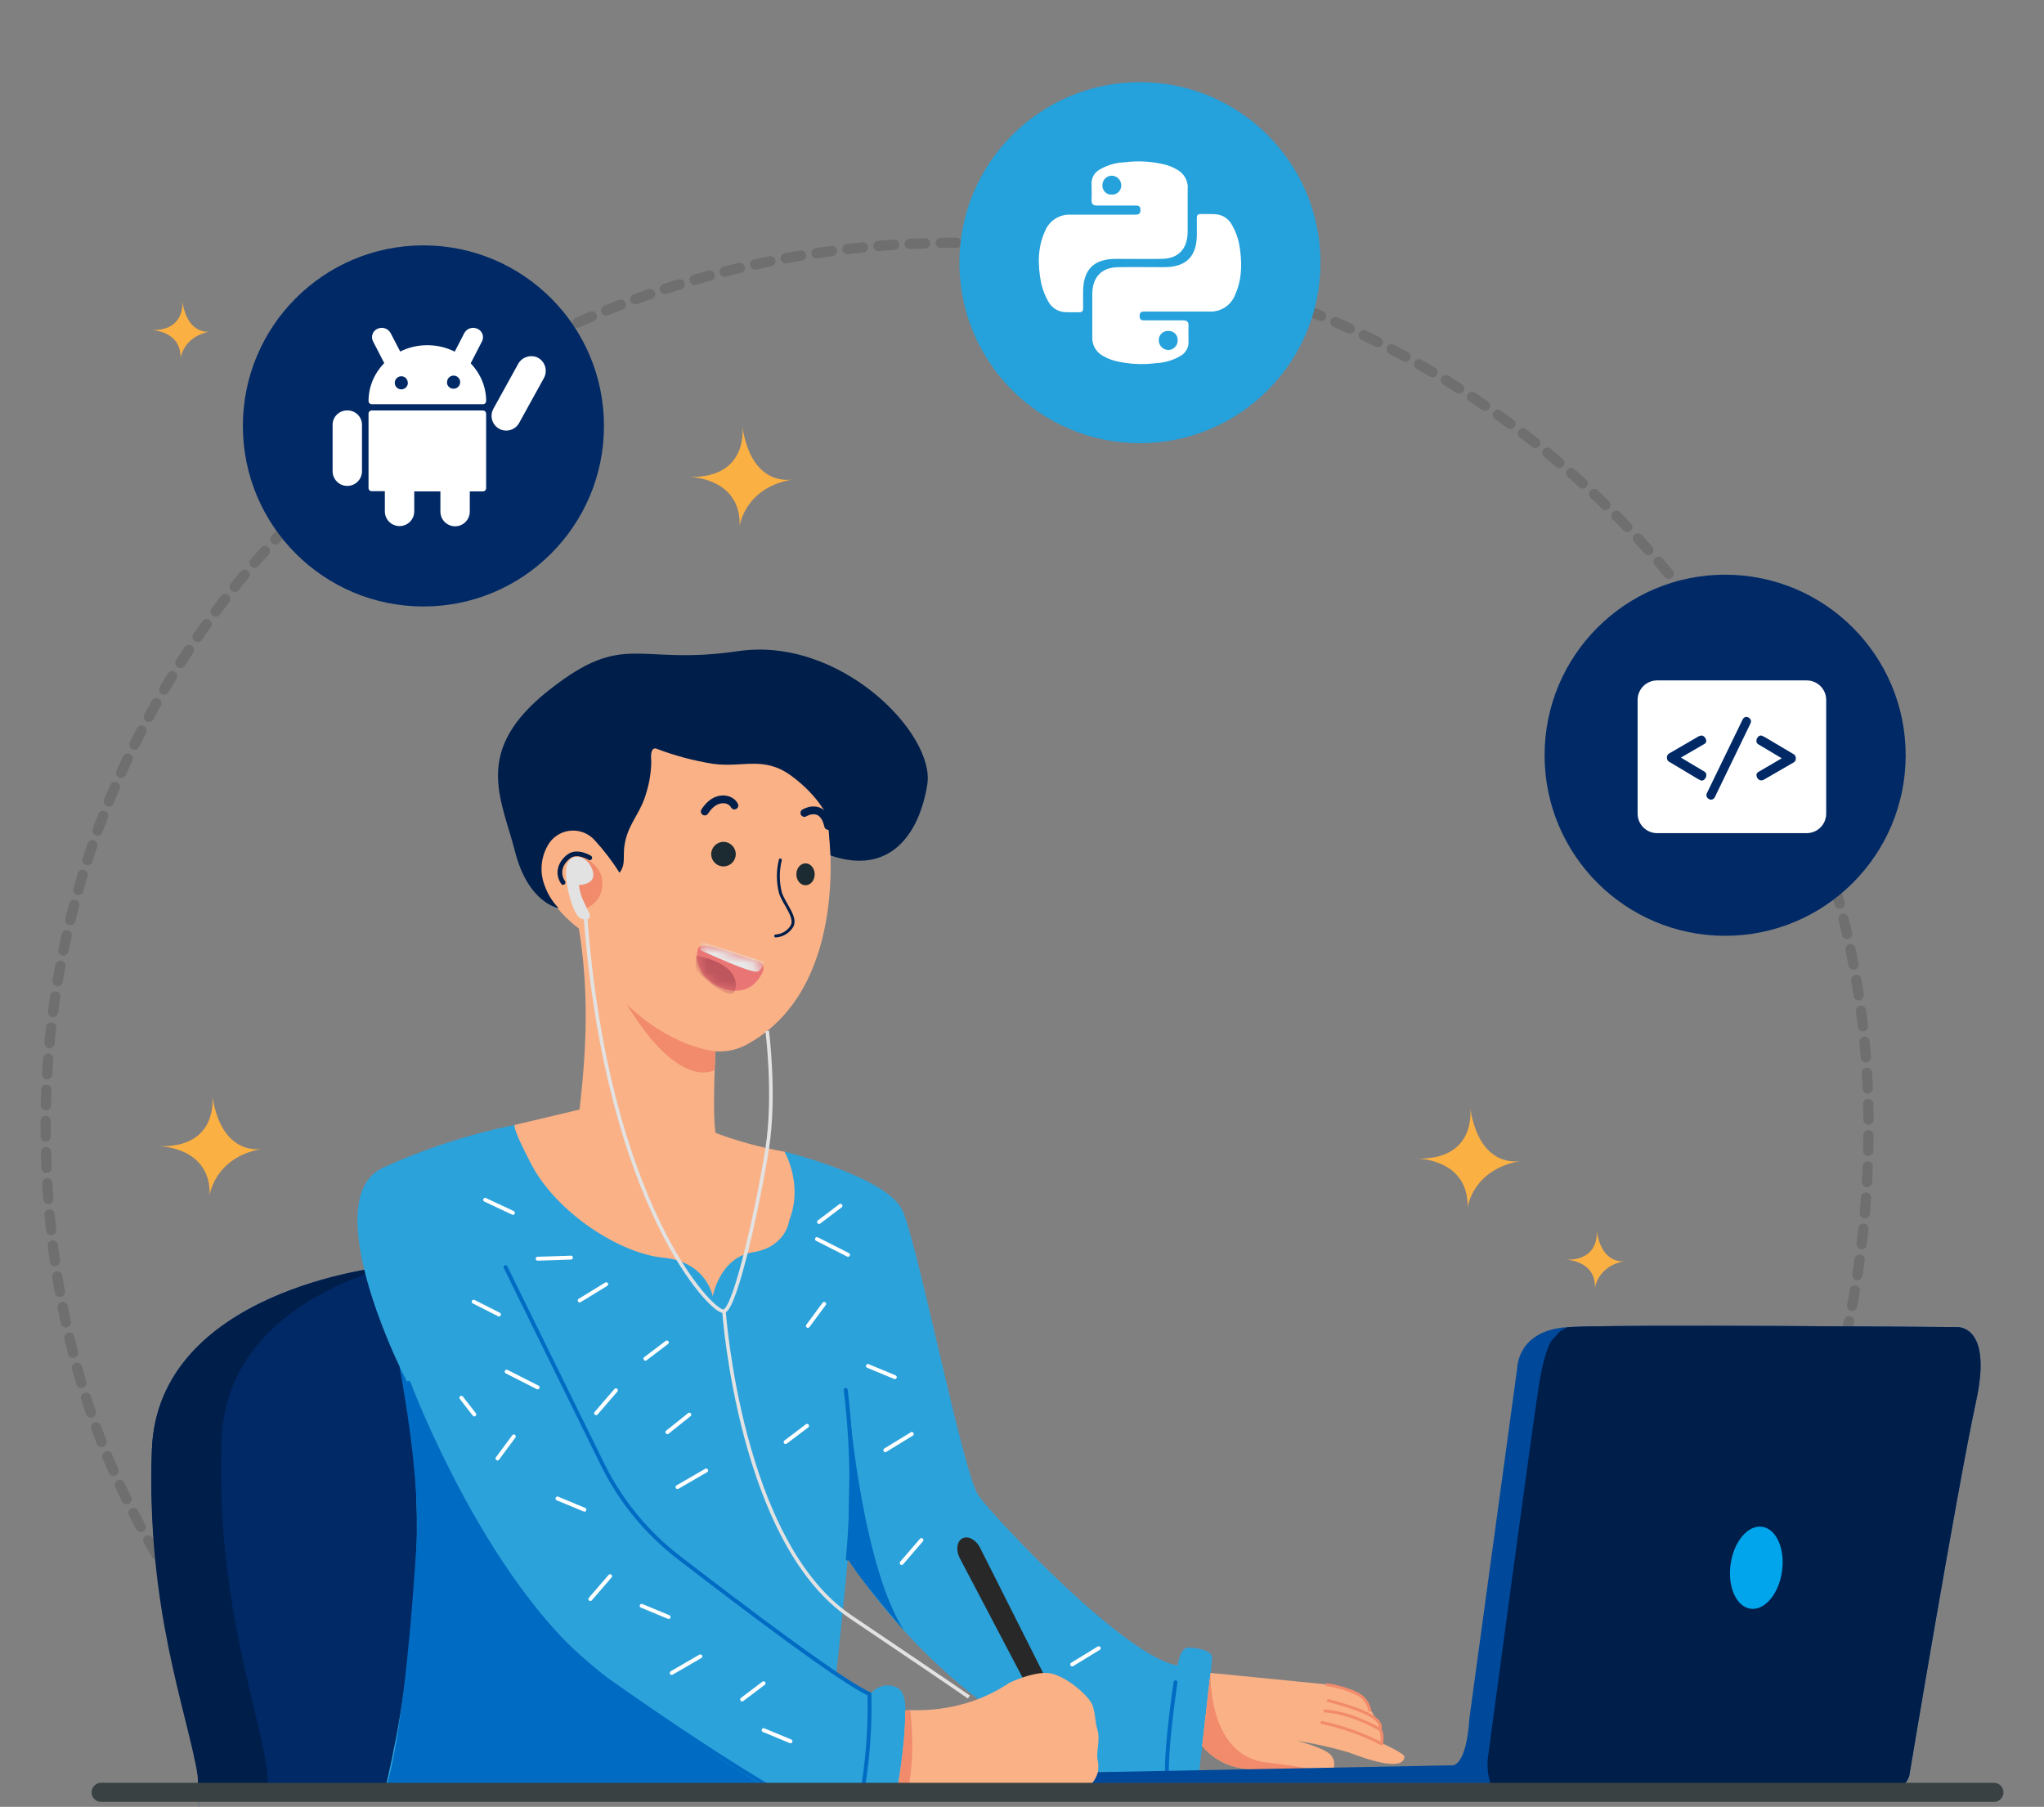 <svg width="224" height="198" viewBox="0 0 224 198" fill="none" xmlns="http://www.w3.org/2000/svg">
<rect x="0" y="0" width="224" height="198" fill="#808080" stroke="none"/>
<g clip-path="url(#clip0)">
<g opacity="0.37">
<path opacity="0.37" d="M41.946 197.058L41.258 196.55" stroke="#6B6B6B" stroke-width="0.427" stroke-linecap="round" stroke-linejoin="round"/>
<path opacity="0.75" d="M39.893 195.521C17.062 177.995 5 153.917 5 123.27C5 69.881 49.722 26.599 104.883 26.599C160.044 26.599 204.77 69.881 204.77 123.27C204.77 152.964 193.63 177.329 171.97 194.974" stroke="#404040" stroke-width="1.122" stroke-linecap="round" stroke-linejoin="round" stroke-dasharray="1.71 1.71"/>
<path opacity="0.37" d="M171.303 195.512L170.637 196.042" stroke="#6B6B6B" stroke-width="0.427" stroke-linecap="round" stroke-linejoin="round"/>
</g>
<path d="M41.951 138.852C41.951 138.852 17.301 141.414 16.647 158.846C15.994 176.278 21.23 187.973 21.666 194.568C22.102 201.163 21.666 197.088 21.666 197.088H43.912L48.491 155.578L41.951 138.852Z" fill="#002966"/>
<path d="M24.279 157.782C24.706 146.463 34.684 141.252 41.989 138.95L41.95 138.852C41.95 138.852 17.3 141.414 16.646 158.846C15.993 176.278 20.519 187.602 21.665 194.568C21.738 195.7 21.789 196.507 21.819 197.088H29.302V197.054H29.456C29.426 196.46 29.375 195.627 29.302 194.465C28.567 187.602 23.626 175.701 24.279 157.782Z" fill="#001E4A"/>
<path d="M21.818 197.088H21.664C21.664 197.088 21.963 199.877 21.818 197.088Z" fill="#919191"/>
<path d="M29.453 197.053V197.087H43.912V197.053H29.453Z" fill="#919191"/>
<path d="M130.248 180.549C129.304 180.51 129.052 182.505 129.052 182.505C123.38 181.651 108.917 166.295 107.23 163.886C105.542 161.477 100.596 136.391 98.909 132.666C97.222 128.941 85.984 126.208 85.984 126.208L86.949 129.518C87.051 137.595 83.472 136.51 80.576 137.839C79.829 138.153 79.193 138.685 78.751 139.365C78.309 140.045 78.082 140.842 78.099 141.653C77.901 140.795 77.456 140.013 76.817 139.406C75.343 137.839 72.866 137.719 72.866 137.719C59.599 134.584 56.442 123.269 56.442 123.269C51.45 124.278 46.588 125.854 41.954 127.968C34.752 131.351 43.808 149.782 43.808 149.782C48.929 171.058 41.95 197.058 41.95 197.058L98.166 196.942C98.166 196.942 110.22 193.739 110.553 194.068C110.886 194.397 131.419 194.068 131.419 194.068C131.419 194.068 132.837 182.432 132.837 181.634C132.837 180.835 131.192 180.583 130.248 180.549ZM99.216 187.434C99.216 187.434 99.349 185.243 98.166 184.871C97.687 184.677 97.158 184.644 96.66 184.779C96.161 184.914 95.721 185.209 95.406 185.619L91.66 183.325C91.66 183.325 92.762 172.758 92.912 170.81C97.189 177.243 102.568 182.871 108.801 187.434H99.216Z" fill="#2CA2DB"/>
<path d="M55.398 138.852L66.038 160.478C67.998 164.46 70.843 167.94 74.355 170.653C81.189 175.919 92.449 184.449 95.285 185.632C95.374 189.472 95.068 193.311 94.371 197.088" stroke="#006BC2" stroke-width="0.427" stroke-miterlimit="10" stroke-linecap="round"/>
<path d="M44.781 151.538C44.781 151.538 53.508 174.877 66.595 184.129C79.683 193.381 86.445 197.041 86.445 197.041" stroke="#006BC2" stroke-width="0.427" stroke-miterlimit="10" stroke-linecap="round"/>
<path d="M92.91 170.81C93.501 164.65 93.424 158.445 92.68 152.302" stroke="#006BC2" stroke-width="0.427" stroke-miterlimit="10" stroke-linecap="round"/>
<path d="M115.968 188.826C115.357 189.147 114.622 188.72 114.174 187.861L105.165 170.716C104.738 169.861 104.854 168.9 105.464 168.58C106.075 168.264 106.934 168.704 107.382 169.562L116.113 186.9C116.549 187.763 116.579 188.498 115.968 188.826Z" fill="#282828"/>
<path d="M52.316 35.526C52.062 35.406 51.773 35.388 51.506 35.474C51.239 35.561 51.016 35.745 50.88 35.991L49.304 39.049C49.286 39.091 49.277 39.135 49.277 39.18C49.277 39.224 49.286 39.269 49.304 39.31C49.338 39.396 49.404 39.465 49.488 39.502L50.769 40.105C50.819 40.126 50.873 40.137 50.927 40.139C50.993 40.14 51.058 40.122 51.115 40.088C51.172 40.054 51.218 40.005 51.248 39.946L52.824 36.892C52.885 36.77 52.92 36.636 52.927 36.5C52.934 36.364 52.913 36.227 52.866 36.099C52.818 35.971 52.745 35.854 52.65 35.755C52.556 35.657 52.442 35.578 52.316 35.526Z" fill="white"/>
<path d="M42.801 35.991C42.665 35.745 42.441 35.56 42.174 35.474C41.906 35.387 41.616 35.406 41.362 35.525C41.238 35.58 41.126 35.66 41.034 35.759C40.941 35.859 40.87 35.976 40.824 36.104C40.778 36.231 40.758 36.367 40.766 36.503C40.775 36.638 40.81 36.771 40.871 36.892L42.447 39.946C42.477 40.005 42.523 40.054 42.58 40.088C42.636 40.122 42.701 40.139 42.767 40.139C42.822 40.137 42.875 40.126 42.925 40.104L44.207 39.502C44.249 39.484 44.287 39.458 44.318 39.425C44.35 39.392 44.374 39.353 44.39 39.31C44.424 39.226 44.424 39.133 44.39 39.049L42.801 35.991Z" fill="white"/>
<path d="M58.986 38.716C58.6 38.514 58.15 38.472 57.734 38.601C57.318 38.73 56.969 39.019 56.765 39.403L54.066 44.29C53.963 44.475 53.898 44.678 53.874 44.889C53.851 45.099 53.869 45.312 53.927 45.515C54.045 45.925 54.322 46.272 54.696 46.479C55.069 46.686 55.51 46.736 55.92 46.617C56.331 46.499 56.678 46.223 56.885 45.849L59.584 40.962C59.803 40.585 59.862 40.137 59.75 39.715C59.638 39.294 59.363 38.934 58.986 38.716Z" fill="white"/>
<path d="M52.915 44.474H40.742C40.696 44.473 40.65 44.481 40.607 44.498C40.564 44.514 40.525 44.539 40.491 44.571C40.458 44.602 40.431 44.641 40.413 44.682C40.394 44.725 40.384 44.77 40.383 44.816V52.996C40.384 53.042 40.394 53.087 40.413 53.129C40.431 53.171 40.458 53.209 40.491 53.241C40.525 53.273 40.564 53.297 40.607 53.314C40.65 53.331 40.696 53.339 40.742 53.337H42.172V55.559C42.172 55.986 42.342 56.395 42.644 56.697C42.946 56.999 43.356 57.169 43.783 57.169C44.21 57.169 44.62 56.999 44.922 56.697C45.224 56.395 45.393 55.986 45.393 55.559V53.346H48.259V55.559C48.259 55.986 48.429 56.395 48.731 56.697C49.033 56.999 49.443 57.169 49.87 57.169C50.297 57.169 50.706 56.999 51.008 56.697C51.31 56.395 51.48 55.986 51.48 55.559V53.346H52.911C52.957 53.347 53.003 53.339 53.046 53.323C53.089 53.306 53.128 53.281 53.161 53.249C53.194 53.218 53.221 53.18 53.24 53.138C53.258 53.096 53.269 53.05 53.27 53.004V44.816C53.267 44.724 53.229 44.636 53.163 44.572C53.096 44.508 53.007 44.473 52.915 44.474Z" fill="white"/>
<path d="M38.056 44.475C37.639 44.464 37.236 44.62 36.934 44.906C36.632 45.193 36.456 45.588 36.445 46.004V51.13C36.445 51.557 36.615 51.966 36.917 52.268C37.219 52.57 37.629 52.74 38.056 52.74C38.483 52.74 38.892 52.57 39.194 52.268C39.496 51.966 39.666 51.557 39.666 51.13V46.004C39.655 45.588 39.479 45.193 39.177 44.906C38.875 44.62 38.472 44.464 38.056 44.475Z" fill="white"/>
<path d="M46.828 37.324C43.275 37.324 40.383 40.075 40.383 43.453C40.386 43.545 40.426 43.633 40.493 43.696C40.56 43.759 40.649 43.793 40.742 43.791H52.915C53.007 43.793 53.097 43.759 53.164 43.696C53.231 43.633 53.271 43.545 53.274 43.453C53.274 40.075 50.382 37.324 46.828 37.324ZM44.693 41.407C44.7 41.551 44.665 41.693 44.591 41.816C44.516 41.939 44.407 42.037 44.276 42.097C44.146 42.157 44 42.177 43.859 42.154C43.717 42.13 43.585 42.064 43.481 41.965C43.377 41.866 43.305 41.738 43.275 41.598C43.244 41.457 43.257 41.311 43.31 41.178C43.364 41.044 43.456 40.93 43.576 40.85C43.695 40.77 43.836 40.727 43.979 40.728C44.161 40.728 44.337 40.799 44.467 40.926C44.598 41.052 44.674 41.225 44.68 41.407H44.693ZM48.99 41.407C48.983 41.264 49.019 41.122 49.094 41C49.168 40.877 49.278 40.78 49.408 40.72C49.539 40.661 49.684 40.642 49.825 40.665C49.967 40.689 50.098 40.755 50.201 40.853C50.305 40.952 50.377 41.08 50.408 41.22C50.438 41.36 50.426 41.506 50.373 41.639C50.32 41.772 50.228 41.886 50.109 41.967C49.991 42.047 49.851 42.09 49.707 42.091C49.614 42.095 49.521 42.08 49.434 42.048C49.347 42.015 49.267 41.966 49.199 41.902C49.131 41.839 49.076 41.762 49.038 41.677C49 41.592 48.979 41.5 48.977 41.407H48.99Z" fill="white"/>
<path d="M122.283 21.187C122.144 21.192 122.005 21.168 121.877 21.115C121.748 21.063 121.632 20.983 121.536 20.882C121.441 20.781 121.368 20.66 121.323 20.529C121.278 20.397 121.262 20.257 121.275 20.119C121.277 19.849 121.384 19.59 121.573 19.398C121.761 19.205 122.018 19.093 122.287 19.085C122.427 19.086 122.564 19.115 122.692 19.169C122.82 19.223 122.936 19.302 123.034 19.401C123.132 19.5 123.209 19.618 123.261 19.747C123.313 19.876 123.339 20.014 123.338 20.153C123.344 20.292 123.321 20.431 123.27 20.561C123.219 20.691 123.141 20.808 123.042 20.906C122.942 21.003 122.823 21.079 122.692 21.127C122.562 21.175 122.422 21.196 122.283 21.187ZM130.629 20.533C130.649 20.111 130.549 19.692 130.342 19.324C130.134 18.956 129.826 18.654 129.455 18.453C129.051 18.222 128.621 18.041 128.173 17.915C126.702 17.549 125.175 17.46 123.671 17.654C122.717 17.692 121.787 17.97 120.968 18.461C120.696 18.613 120.472 18.837 120.322 19.109C120.171 19.38 120.099 19.689 120.113 19.999C120.113 20.576 120.113 21.161 120.113 21.738C120.083 22.242 120.284 22.387 120.758 22.383C122.125 22.383 123.488 22.383 124.855 22.383C125.183 22.383 125.478 22.383 125.474 22.874C125.47 23.365 125.158 23.352 124.842 23.352H121.185C120.058 23.352 118.934 23.352 117.807 23.352C117.198 23.324 116.596 23.491 116.089 23.829C115.581 24.167 115.196 24.659 114.988 25.232C114.155 27.038 114.202 28.944 114.56 30.844C114.707 31.555 114.965 32.239 115.325 32.869C115.5 33.202 115.757 33.486 116.071 33.693C116.386 33.9 116.748 34.023 117.123 34.052C117.657 34.091 118.195 34.052 118.729 34.074C119.037 34.074 119.156 33.945 119.156 33.646C119.156 33.048 119.156 32.45 119.156 31.848C119.156 29.384 120.331 28.209 122.774 28.222C124.419 28.222 126.063 28.247 127.704 28.222C129.587 28.222 130.6 27.158 130.617 25.232C130.617 23.66 130.617 22.084 130.617 20.512" fill="white"/>
<path d="M128.516 36.124C128.656 36.118 128.795 36.142 128.924 36.194C129.054 36.246 129.17 36.325 129.266 36.427C129.362 36.528 129.435 36.649 129.481 36.781C129.526 36.913 129.542 37.053 129.529 37.192C129.525 37.461 129.417 37.719 129.228 37.91C129.038 38.101 128.781 38.211 128.512 38.217C128.373 38.216 128.236 38.188 128.109 38.135C127.981 38.081 127.865 38.003 127.767 37.905C127.67 37.806 127.592 37.69 127.54 37.562C127.487 37.433 127.461 37.296 127.461 37.158C127.455 37.018 127.478 36.879 127.529 36.75C127.58 36.62 127.658 36.502 127.758 36.405C127.857 36.307 127.976 36.232 128.107 36.183C128.238 36.135 128.377 36.115 128.516 36.124ZM136.256 26.539C136.108 25.832 135.848 25.153 135.487 24.527C135.313 24.186 135.053 23.896 134.732 23.686C134.411 23.476 134.042 23.354 133.659 23.331C133.125 23.288 132.587 23.331 132.053 23.331C131.745 23.331 131.626 23.455 131.626 23.758C131.626 24.356 131.626 24.954 131.626 25.548C131.626 28 130.451 29.17 128.008 29.157C126.364 29.157 124.723 29.132 123.079 29.157C121.195 29.179 120.183 30.221 120.17 32.122C120.17 33.685 120.17 35.248 120.17 36.82C120.152 37.241 120.253 37.658 120.462 38.023C120.67 38.389 120.978 38.689 121.349 38.888C121.751 39.12 122.182 39.3 122.63 39.421C124.102 39.787 125.629 39.876 127.132 39.682C128.098 39.643 129.037 39.363 129.866 38.866C130.136 38.715 130.358 38.492 130.509 38.222C130.66 37.952 130.733 37.646 130.72 37.337C130.699 36.76 130.695 36.184 130.72 35.607C130.75 35.107 130.55 34.962 130.075 34.966C128.713 34.966 127.346 34.966 125.979 34.966C125.65 34.966 125.36 34.966 125.36 34.471C125.36 33.975 125.676 34.001 125.992 34.001C127.214 34.001 128.431 34.001 129.648 34.001V33.975C130.776 33.975 131.899 33.975 133.027 33.975C133.625 34.004 134.217 33.843 134.719 33.516C135.221 33.19 135.608 32.714 135.825 32.156C136.649 30.328 136.598 28.427 136.256 26.539Z" fill="white"/>
<path fill-rule="evenodd" clip-rule="evenodd" d="M181.597 74.396C181.038 74.396 180.501 74.615 180.101 75.006C179.702 75.397 179.472 75.93 179.461 76.489V89.038C179.472 89.597 179.702 90.129 180.101 90.521C180.501 90.912 181.038 91.131 181.597 91.131H197.99C198.549 91.131 199.086 90.912 199.486 90.521C199.885 90.129 200.115 89.597 200.126 89.038V76.489C200.115 75.93 199.885 75.397 199.486 75.006C199.086 74.615 198.549 74.396 197.99 74.396H181.597ZM187.508 87.462C187.379 87.459 187.255 87.407 187.162 87.317C187.111 87.276 187.069 87.224 187.041 87.165C187.013 87.106 186.999 87.041 187 86.975C187 86.895 187.019 86.816 187.056 86.744L190.964 78.689C191.003 78.605 191.061 78.531 191.135 78.475C191.209 78.423 191.297 78.397 191.387 78.398C191.514 78.4 191.635 78.452 191.724 78.543C191.775 78.584 191.816 78.635 191.844 78.693C191.872 78.752 191.887 78.816 191.886 78.881C191.885 78.963 191.864 79.043 191.827 79.116L187.931 87.167C187.892 87.254 187.83 87.328 187.752 87.381C187.681 87.432 187.596 87.461 187.508 87.462ZM186.778 84.387C186.846 84.422 186.902 84.477 186.94 84.543C186.977 84.61 186.995 84.686 186.991 84.763C186.994 84.921 186.935 85.075 186.825 85.19C186.789 85.242 186.742 85.285 186.687 85.317C186.633 85.349 186.572 85.368 186.509 85.373C186.431 85.369 186.356 85.349 186.287 85.314L186.026 85.168L182.904 83.323C182.829 83.28 182.768 83.216 182.729 83.139C182.69 83.056 182.67 82.966 182.669 82.874C182.668 82.784 182.689 82.695 182.729 82.614C182.767 82.536 182.828 82.472 182.904 82.43L186.026 80.615C186.154 80.528 186.3 80.473 186.453 80.453C186.523 80.456 186.591 80.475 186.653 80.508C186.714 80.541 186.767 80.588 186.808 80.645C186.914 80.747 186.977 80.886 186.983 81.034C186.983 81.106 186.963 81.177 186.925 81.239C186.888 81.3 186.834 81.351 186.769 81.384L184.206 82.874L186.778 84.387ZM196.743 82.678C196.71 82.592 196.65 82.518 196.572 82.469L193.446 80.615C193.356 80.564 193.27 80.521 193.185 80.483C193.12 80.44 193.045 80.417 192.967 80.414C192.902 80.419 192.839 80.439 192.783 80.47C192.726 80.502 192.677 80.545 192.638 80.598C192.535 80.716 192.48 80.868 192.484 81.025C192.48 81.102 192.497 81.179 192.535 81.247C192.573 81.314 192.63 81.369 192.698 81.405L195.261 82.934L192.698 84.429C192.634 84.463 192.581 84.513 192.544 84.575C192.507 84.637 192.488 84.707 192.489 84.78C192.495 84.927 192.553 85.067 192.651 85.177C192.697 85.231 192.753 85.275 192.816 85.307C192.879 85.338 192.948 85.357 193.018 85.361C193.172 85.341 193.319 85.284 193.446 85.194L196.572 83.383C196.647 83.34 196.708 83.276 196.747 83.199C196.786 83.116 196.805 83.026 196.803 82.934C196.803 82.845 196.783 82.758 196.743 82.678Z" fill="white"/>
<path d="M99.215 187.434C99.548 187.267 105.088 188.126 110.624 184.401C110.624 184.401 113.541 182.992 115.254 183.398C116.967 183.803 119.483 185.913 119.786 187.02C120.089 188.126 119.987 188.63 120.29 189.638C120.593 190.646 120.085 192.154 120.29 192.859C120.495 193.564 120.29 195.174 119.786 195.575C119.365 196.017 119.024 196.529 118.778 197.087L98.164 196.942C98.164 196.942 99.236 191.71 99.215 187.434Z" fill="#FAB186"/>
<path d="M99.327 196.99C99.327 196.99 100.438 193.145 99.754 187.447C99.57 187.432 99.385 187.439 99.203 187.469C99.225 191.74 98.152 196.99 98.152 196.99" fill="#F18B6B"/>
<path d="M132.652 183.325C132.652 183.325 141.861 184.218 146.162 184.662C147.027 184.831 147.87 185.098 148.674 185.457C149.456 185.905 151.1 188.84 151.275 189.301C151.389 189.863 151.436 190.436 151.416 191.009C151.416 191.009 153.979 192.171 153.915 192.522C153.851 192.872 153.749 194.316 147.816 192.035C145.936 191.482 144.023 191.054 142.088 190.753C142.088 190.753 144.813 191.428 145.718 192.197C146.624 192.966 146.231 194.709 145.116 194.546C144.001 194.384 139.922 193.756 138.645 193.871C137.549 193.955 136.448 193.871 135.377 193.624C133.953 193.264 132.68 192.461 131.742 191.33L132.652 183.325Z" fill="#FAB186"/>
<path d="M82.036 114.35C93.424 107.965 90.763 90.507 90.763 90.507L92.681 88.273L88.742 83.485L70.965 80.397C70.965 80.397 67.121 87.74 66.924 88.167C66.728 88.594 67.351 94.766 67.351 94.766C67.351 94.766 63.366 87.846 60.517 91.469C56.369 96.791 63.444 101.751 63.444 101.751C64.531 108.513 64.31 114.789 63.507 121.591L56.429 123.269C56.429 123.269 55.921 123.188 58.236 127.605C61.012 132.897 67.927 137.368 72.685 137.82C77.443 138.273 78.111 142.059 78.111 142.059C78.111 142.059 78.853 137.801 82.522 137.224C86.191 136.648 86.504 133.691 86.504 133.691C88.055 129.787 85.975 126.208 85.975 126.208C83.395 125.755 80.862 125.065 78.41 124.145C78.051 121.723 78.41 115.205 78.41 115.205C79.677 115.297 80.943 114.999 82.036 114.35Z" fill="#FAB186"/>
<path d="M68.648 110.002C68.648 110.002 72.753 114.389 78.391 115.205L78.323 117.252C78.323 117.252 74.509 119.677 68.648 110.002Z" fill="#F18B6B"/>
<path d="M63.555 93.745C63.555 93.745 65.99 94.65 66.011 96.658C66.011 98.49 65.08 99.084 64.328 99.511C63.166 100.178 62.923 95.637 62.923 95.637L63.555 93.745Z" fill="#F18B6B"/>
<path d="M131.754 191.245V191.338C132.691 192.47 133.964 193.273 135.389 193.632C136.459 193.88 137.561 193.964 138.657 193.88C139.938 193.765 144.009 194.393 145.128 194.555C145.282 194.581 145.441 194.564 145.586 194.506C145.731 194.448 145.858 194.351 145.952 194.226C144.534 194.61 145.495 193.846 138.887 193.154C132.279 192.462 132.664 183.33 132.664 183.33L131.754 191.245Z" fill="#F18B6B"/>
<path d="M144.859 188.754C147.134 189.243 149.336 190.027 151.407 191.086" stroke="#F18B6B" stroke-width="0.32" stroke-linecap="round" stroke-linejoin="round"/>
<path d="M145.422 184.622C145.524 184.622 147.805 184.959 149.172 185.869C149.655 186.263 149.99 186.81 150.12 187.419" stroke="#F18B6B" stroke-width="0.32" stroke-linecap="round" stroke-linejoin="round"/>
<path d="M145.578 186.354C145.689 186.384 149.73 187.387 150.764 188.387C150.764 188.387 151.477 188.917 151.225 189.527" stroke="#F18B6B" stroke-width="0.32" stroke-linecap="round" stroke-linejoin="round"/>
<path d="M145.199 187.499C145.199 187.499 147.408 187.473 150.983 189.365L151.115 189.438C151.115 189.438 151.628 189.664 151.41 191.087" stroke="#F18B6B" stroke-width="0.32" stroke-linecap="round" stroke-linejoin="round"/>
<path d="M93.203 155.579C93.203 155.579 94.69 171.921 99.081 178.687C99.081 178.687 93.955 172.792 92.926 170.81L93.203 155.579Z" fill="#006BC2"/>
<path d="M128.828 184.346C128.828 184.346 127.845 190.83 127.884 194.055" stroke="#006BC2" stroke-width="0.427" stroke-miterlimit="10" stroke-linecap="round"/>
<path d="M45.674 168.589C46.016 161.169 43.77 149.744 43.77 149.744L44.963 152.129C47.59 158.421 51.239 167.252 58.424 176.115C65.796 185.226 84.168 196.02 85.872 197.015L86 197.088L41.949 197.058C44.512 190.262 45.674 168.589 45.674 168.589Z" fill="#006BC2"/>
<path d="M118.958 196.041C119.624 195.617 120.109 194.961 120.32 194.2L159.075 193.449C159.075 193.449 160.672 193.846 161.035 188.267L166.272 149.902C166.272 149.902 166.272 145.758 171.825 145.429C177.378 145.1 214.36 145.429 214.36 145.429C214.36 145.429 218.452 144.975 216.538 153.609C214.467 163.203 209.234 194.568 209.234 194.568C209.234 194.568 208.807 196.99 203.886 197.058C198.966 197.126 119.804 196.87 119.804 196.87L118.949 196.041" fill="#00489A"/>
<path d="M214.367 145.429C214.367 145.429 177.398 145.104 171.832 145.429C170.757 145.869 170.758 146.179 170.161 146.763C169.682 147.241 169.107 148.906 168.629 151.922C167.864 156.744 163.037 192.761 163.037 192.761C163.037 192.761 162.61 197.032 165.553 197.083C184.048 197.083 201.659 197.083 203.893 197.058C208.801 196.989 209.241 194.567 209.241 194.567C209.241 194.567 214.474 163.207 216.545 153.609C218.452 144.974 214.367 145.429 214.367 145.429Z" fill="#001E4A"/>
<path d="M46.402 66.459C57.33 66.459 66.188 57.601 66.188 46.674C66.188 35.747 57.33 26.889 46.402 26.889C35.475 26.889 26.617 35.747 26.617 46.674C26.617 57.601 35.475 66.459 46.402 66.459Z" fill="#002966"/>
<path d="M124.926 48.57C135.853 48.57 144.711 39.712 144.711 28.785C144.711 17.858 135.853 9 124.926 9C113.999 9 105.141 17.858 105.141 28.785C105.141 39.712 113.999 48.57 124.926 48.57Z" fill="#25A1DB"/>
<path d="M189.055 102.548C199.982 102.548 208.84 93.69 208.84 82.763C208.84 71.836 199.982 62.977 189.055 62.977C178.128 62.977 169.27 71.836 169.27 82.763C169.27 93.69 178.128 102.548 189.055 102.548Z" fill="#002966"/>
<path d="M79.286 94.945C80.029 94.945 80.631 94.343 80.631 93.6C80.631 92.857 80.029 92.254 79.286 92.254C78.543 92.254 77.94 92.857 77.94 93.6C77.94 94.343 78.543 94.945 79.286 94.945Z" fill="#1C2B31"/>
<path d="M82.954 105.308C82.954 105.308 82.45 105.214 79.537 104.197C76.624 103.181 76.581 103.838 76.581 103.838C76.581 103.838 76.205 104.266 76.457 105.427C76.675 106.346 77.29 107.623 79.511 108.417C81.121 108.81 82.467 108.452 83.39 106.88C84.235 105.534 82.954 105.308 82.954 105.308Z" fill="#EA7575"/>
<mask id="mask0" style="mask-type:alpha" maskUnits="userSpaceOnUse" x="76" y="103" width="8" height="6">
<path d="M82.954 105.308C82.954 105.308 82.45 105.214 79.537 104.197C76.624 103.181 76.581 103.838 76.581 103.838C76.581 103.838 76.205 104.266 76.457 105.427C76.675 106.346 77.29 107.623 79.511 108.417C81.121 108.81 82.467 108.452 83.39 106.88C84.235 105.534 82.954 105.308 82.954 105.308Z" fill="#EA7575"/>
</mask>
<g mask="url(#mask0)">
<path d="M76.841 103.161C76.841 103.161 76.623 104.086 76.841 104.163C77.059 104.24 82.526 106.816 83.099 106.444C83.271 106.322 83.412 106.162 83.51 105.976C83.609 105.789 83.663 105.583 83.667 105.372L76.841 103.161Z" fill="#E8E8E8"/>
<path d="M76.266 104.733C76.266 104.733 80.729 105.365 80.644 108.039C80.558 110.713 76.287 106.296 76.287 106.296L76.266 104.733Z" fill="#BE565E"/>
</g>
<path d="M88.277 97.008C88.832 97.008 89.281 96.471 89.281 95.808C89.281 95.145 88.832 94.608 88.277 94.608C87.723 94.608 87.273 95.145 87.273 95.808C87.273 96.471 87.723 97.008 88.277 97.008Z" fill="#1C2B31"/>
<path d="M174.98 134.845C174.98 134.845 175.407 138.134 171.593 138.04C171.593 138.04 174.882 138.087 174.788 141.137C174.788 141.137 175.078 138.715 178.077 138.185C178.124 138.185 175.561 138.766 174.98 134.845Z" fill="#FBB043"/>
<path d="M161.121 121.445C161.121 121.445 161.899 127.104 155.316 126.959C155.316 126.959 160.976 127.006 160.831 132.328C160.831 132.328 161.365 128.168 166.542 127.25C166.559 127.198 162.206 128.215 161.121 121.445Z" fill="#FBB043"/>
<path d="M19.977 32.976C19.977 32.976 20.404 36.269 16.59 36.171C16.59 36.171 19.879 36.218 19.785 39.268C19.785 39.268 20.071 36.846 23.074 36.316C23.121 36.337 20.558 36.897 19.977 32.976Z" fill="#FBB043"/>
<path d="M81.352 46.751C81.352 46.751 82.125 52.41 75.547 52.265C75.547 52.265 81.207 52.312 81.061 57.634C81.061 57.634 81.595 53.474 86.772 52.555C86.772 52.508 82.415 53.521 81.352 46.751Z" fill="#FBB043"/>
<path d="M121.827 21.328C121.688 21.334 121.549 21.31 121.42 21.258C121.291 21.206 121.175 21.127 121.079 21.026C120.983 20.925 120.91 20.805 120.864 20.674C120.818 20.542 120.801 20.402 120.814 20.264C120.821 19.997 120.93 19.744 121.118 19.555C121.307 19.367 121.56 19.258 121.827 19.252C121.966 19.253 122.103 19.281 122.231 19.335C122.36 19.39 122.476 19.469 122.573 19.568C122.671 19.667 122.748 19.784 122.8 19.913C122.852 20.042 122.879 20.18 122.878 20.319C122.879 20.456 122.853 20.591 122.801 20.718C122.748 20.844 122.67 20.957 122.571 21.052C122.473 21.146 122.356 21.22 122.228 21.267C122.1 21.315 121.963 21.335 121.827 21.328ZM130.169 20.665C130.189 20.243 130.09 19.824 129.882 19.456C129.674 19.087 129.366 18.786 128.994 18.585C128.593 18.35 128.162 18.169 127.713 18.047C126.24 17.679 124.712 17.591 123.206 17.787C122.242 17.823 121.303 18.104 120.477 18.602C120.209 18.757 119.987 18.982 119.837 19.253C119.686 19.524 119.612 19.83 119.623 20.14C119.623 20.721 119.648 21.302 119.623 21.883C119.593 22.383 119.798 22.532 120.268 22.523C121.635 22.523 123.001 22.523 124.368 22.523C124.697 22.523 124.988 22.523 124.983 23.019C124.979 23.514 124.667 23.523 124.347 23.523C123.13 23.523 121.912 23.523 120.691 23.523C119.567 23.523 118.44 23.523 117.312 23.523C116.713 23.496 116.12 23.658 115.618 23.986C115.116 24.314 114.73 24.792 114.514 25.351C113.681 27.158 113.732 29.067 114.087 30.964C114.237 31.674 114.495 32.357 114.852 32.988C115.023 33.331 115.281 33.622 115.599 33.835C115.917 34.048 116.285 34.174 116.667 34.202C117.197 34.244 117.735 34.202 118.269 34.223C118.576 34.223 118.696 34.095 118.696 33.796C118.696 33.198 118.696 32.596 118.696 31.997C118.696 29.533 119.875 28.358 122.318 28.367C123.958 28.367 125.603 28.397 127.247 28.367C129.127 28.367 130.143 27.299 130.156 25.377C130.156 23.801 130.156 22.229 130.156 20.678" fill="white"/>
<path d="M128.045 36.264C128.183 36.258 128.322 36.282 128.45 36.334C128.579 36.386 128.695 36.464 128.791 36.565C128.887 36.665 128.96 36.785 129.006 36.915C129.052 37.046 129.069 37.186 129.057 37.324C129.055 37.594 128.948 37.852 128.758 38.045C128.568 38.237 128.311 38.348 128.041 38.353C127.761 38.351 127.494 38.238 127.297 38.04C127.1 37.842 126.99 37.573 126.99 37.294C126.985 37.155 127.009 37.017 127.06 36.888C127.112 36.759 127.19 36.642 127.289 36.545C127.389 36.449 127.507 36.373 127.637 36.325C127.767 36.277 127.906 36.256 128.045 36.264ZM135.789 26.684C135.639 25.978 135.381 25.299 135.024 24.672C134.849 24.33 134.588 24.04 134.267 23.829C133.946 23.619 133.575 23.495 133.192 23.472C132.662 23.433 132.124 23.472 131.59 23.45C131.278 23.45 131.163 23.578 131.163 23.877C131.163 24.471 131.163 25.069 131.163 25.667C131.163 28.119 129.984 29.285 127.541 29.276C125.901 29.276 124.256 29.247 122.612 29.276C120.732 29.276 119.716 30.336 119.703 32.236C119.703 33.8 119.703 35.367 119.703 36.935C119.683 37.355 119.782 37.773 119.99 38.139C120.198 38.505 120.506 38.805 120.877 39.002C121.28 39.234 121.711 39.414 122.159 39.536C123.632 39.902 125.16 39.991 126.665 39.797C127.629 39.76 128.567 39.481 129.395 38.985C129.664 38.833 129.886 38.61 130.036 38.341C130.187 38.071 130.261 37.765 130.249 37.456C130.249 36.88 130.223 36.299 130.249 35.748C130.279 35.248 130.074 35.098 129.604 35.107C128.237 35.107 126.87 35.107 125.503 35.107C125.174 35.107 124.884 35.107 124.888 34.616C124.893 34.124 125.2 34.142 125.52 34.142H129.177C130.3 34.142 131.428 34.142 132.551 34.142C133.149 34.17 133.741 34.009 134.243 33.683C134.745 33.356 135.132 32.88 135.349 32.322C136.178 30.468 136.126 28.572 135.789 26.684Z" fill="white"/>
<path fill-rule="evenodd" clip-rule="evenodd" d="M181.601 74.562C181.041 74.562 180.505 74.781 180.105 75.172C179.706 75.564 179.476 76.096 179.465 76.655V89.204C179.476 89.763 179.706 90.296 180.105 90.687C180.505 91.078 181.041 91.297 181.601 91.297H197.994C198.553 91.297 199.09 91.078 199.49 90.687C199.889 90.296 200.119 89.763 200.13 89.204V76.655C200.119 76.096 199.889 75.564 199.49 75.172C199.09 74.781 198.553 74.562 197.994 74.562H181.601ZM187.512 87.628C187.383 87.625 187.259 87.573 187.166 87.483C187.115 87.442 187.073 87.39 187.045 87.331C187.017 87.272 187.003 87.207 187.004 87.141C187.004 87.061 187.023 86.982 187.059 86.911L190.968 78.855C191.007 78.771 191.065 78.698 191.139 78.641C191.212 78.59 191.301 78.563 191.391 78.564C191.518 78.566 191.639 78.619 191.728 78.71C191.779 78.75 191.82 78.801 191.848 78.859C191.876 78.918 191.891 78.982 191.89 79.047C191.889 79.129 191.868 79.209 191.831 79.282L187.935 87.338C187.896 87.424 187.834 87.498 187.756 87.551C187.684 87.601 187.599 87.628 187.512 87.628ZM186.782 84.553C186.85 84.589 186.906 84.643 186.943 84.71C186.981 84.776 186.999 84.852 186.995 84.929C186.998 85.088 186.938 85.241 186.829 85.356C186.793 85.408 186.746 85.451 186.691 85.483C186.637 85.515 186.576 85.534 186.513 85.54C186.435 85.535 186.36 85.515 186.291 85.48L186.03 85.335L182.908 83.468C182.833 83.425 182.772 83.361 182.732 83.284C182.694 83.201 182.674 83.111 182.673 83.019C182.672 82.929 182.693 82.84 182.732 82.759C182.771 82.681 182.832 82.617 182.908 82.575L186.03 80.76C186.158 80.673 186.304 80.618 186.457 80.597C186.527 80.601 186.595 80.62 186.657 80.653C186.718 80.686 186.771 80.733 186.812 80.79C186.918 80.892 186.981 81.031 186.987 81.178C186.987 81.251 186.967 81.322 186.929 81.384C186.892 81.445 186.838 81.496 186.773 81.529L184.21 83.019L186.782 84.553ZM196.747 82.844C196.71 82.764 196.649 82.696 196.572 82.652L193.445 80.798C193.355 80.747 193.27 80.704 193.185 80.666C193.12 80.624 193.044 80.6 192.967 80.597C192.902 80.603 192.839 80.622 192.782 80.653C192.726 80.685 192.676 80.729 192.638 80.781C192.539 80.894 192.485 81.038 192.484 81.187C192.479 81.264 192.497 81.341 192.535 81.409C192.573 81.476 192.629 81.531 192.698 81.567L195.261 83.096L192.698 84.591C192.634 84.624 192.58 84.675 192.543 84.737C192.506 84.799 192.487 84.87 192.488 84.942C192.495 85.089 192.552 85.229 192.651 85.339C192.696 85.393 192.752 85.437 192.815 85.469C192.879 85.5 192.948 85.519 193.018 85.522C193.172 85.503 193.319 85.445 193.445 85.356L196.572 83.545C196.647 83.501 196.707 83.438 196.747 83.361C196.786 83.278 196.805 83.188 196.803 83.096C196.803 83.009 196.784 82.923 196.747 82.844Z" fill="white"/>
<path d="M52.319 36.029C52.066 35.91 51.776 35.892 51.51 35.978C51.243 36.065 51.02 36.249 50.884 36.495L49.308 39.553C49.29 39.594 49.281 39.639 49.281 39.684C49.281 39.728 49.29 39.773 49.308 39.814C49.343 39.9 49.408 39.97 49.492 40.01L50.773 40.608C50.822 40.632 50.877 40.644 50.931 40.643C50.997 40.643 51.061 40.626 51.118 40.593C51.174 40.56 51.221 40.512 51.252 40.455L52.828 37.396C52.889 37.274 52.924 37.14 52.931 37.004C52.938 36.867 52.917 36.731 52.87 36.603C52.822 36.475 52.749 36.358 52.654 36.259C52.559 36.16 52.446 36.082 52.319 36.029Z" fill="white"/>
<path d="M42.805 36.495C42.669 36.249 42.445 36.064 42.178 35.977C41.91 35.891 41.62 35.91 41.366 36.029C41.242 36.084 41.13 36.164 41.038 36.263C40.945 36.363 40.874 36.48 40.828 36.608C40.782 36.735 40.762 36.871 40.77 37.007C40.778 37.142 40.814 37.275 40.875 37.396L42.451 40.454C42.482 40.512 42.528 40.56 42.585 40.593C42.641 40.626 42.706 40.643 42.771 40.642C42.826 40.644 42.88 40.632 42.929 40.608L44.211 40.01C44.295 39.971 44.361 39.901 44.394 39.814C44.428 39.73 44.428 39.637 44.394 39.553L42.805 36.495Z" fill="white"/>
<path d="M58.99 39.22C58.604 39.017 58.154 38.976 57.738 39.105C57.321 39.234 56.973 39.523 56.769 39.907L54.069 44.794C53.967 44.979 53.902 45.182 53.878 45.393C53.855 45.603 53.873 45.816 53.931 46.019C54.049 46.429 54.326 46.776 54.699 46.983C55.073 47.19 55.514 47.239 55.924 47.121C56.335 47.003 56.682 46.727 56.889 46.353L59.588 41.462C59.805 41.085 59.864 40.638 59.752 40.217C59.64 39.797 59.366 39.438 58.99 39.22Z" fill="white"/>
<path d="M52.919 44.978H40.745C40.7 44.977 40.654 44.985 40.611 45.002C40.568 45.018 40.529 45.043 40.495 45.075C40.462 45.106 40.435 45.144 40.417 45.186C40.398 45.228 40.388 45.274 40.387 45.32V53.487C40.388 53.533 40.398 53.578 40.417 53.62C40.435 53.662 40.462 53.7 40.495 53.732C40.529 53.764 40.568 53.789 40.611 53.805C40.654 53.822 40.7 53.83 40.745 53.828H42.176V56.041C42.176 56.468 42.346 56.878 42.648 57.18C42.95 57.482 43.36 57.651 43.787 57.651C44.214 57.651 44.623 57.482 44.925 57.18C45.227 56.878 45.397 56.468 45.397 56.041V53.85H48.263V56.062C48.263 56.489 48.433 56.899 48.735 57.201C49.037 57.503 49.447 57.673 49.873 57.673C50.301 57.673 50.71 57.503 51.012 57.201C51.314 56.899 51.484 56.489 51.484 56.062V53.85H52.915C52.961 53.851 53.007 53.843 53.05 53.827C53.092 53.81 53.132 53.785 53.165 53.753C53.198 53.722 53.225 53.684 53.244 53.642C53.262 53.599 53.273 53.554 53.274 53.508V45.307C53.268 45.217 53.228 45.133 53.162 45.072C53.096 45.01 53.009 44.977 52.919 44.978Z" fill="white"/>
<path d="M38.059 44.978C37.643 44.969 37.24 45.125 36.938 45.413C36.636 45.7 36.46 46.095 36.449 46.512V51.638C36.449 52.065 36.619 52.474 36.921 52.776C37.223 53.078 37.633 53.248 38.059 53.248C38.487 53.248 38.896 53.078 39.198 52.776C39.5 52.474 39.67 52.065 39.67 51.638V46.512C39.659 46.095 39.483 45.7 39.181 45.413C38.879 45.125 38.476 44.969 38.059 44.978Z" fill="white"/>
<path d="M46.832 37.828C43.279 37.828 40.387 40.578 40.387 43.957C40.39 44.049 40.43 44.136 40.497 44.2C40.564 44.263 40.653 44.297 40.745 44.295H52.919C53.011 44.297 53.101 44.263 53.168 44.2C53.235 44.136 53.275 44.049 53.278 43.957C53.278 40.578 50.386 37.828 46.832 37.828ZM44.697 41.915C44.703 42.059 44.667 42.201 44.592 42.323C44.517 42.446 44.408 42.543 44.277 42.603C44.147 42.662 44.001 42.681 43.859 42.657C43.718 42.633 43.587 42.567 43.483 42.468C43.38 42.368 43.308 42.24 43.278 42.1C43.248 41.96 43.261 41.813 43.315 41.68C43.368 41.547 43.461 41.434 43.58 41.354C43.699 41.274 43.84 41.231 43.983 41.232C44.166 41.232 44.342 41.303 44.473 41.431C44.603 41.559 44.679 41.733 44.684 41.915H44.697ZM48.994 41.915C48.986 41.772 49.021 41.63 49.095 41.507C49.169 41.384 49.279 41.286 49.409 41.226C49.539 41.165 49.684 41.146 49.826 41.169C49.968 41.192 50.099 41.257 50.203 41.356C50.308 41.454 50.38 41.582 50.411 41.722C50.442 41.862 50.43 42.009 50.377 42.142C50.324 42.275 50.232 42.39 50.114 42.47C49.995 42.551 49.855 42.594 49.711 42.594C49.618 42.599 49.526 42.584 49.439 42.552C49.352 42.52 49.272 42.471 49.204 42.408C49.136 42.344 49.081 42.268 49.043 42.184C49.005 42.099 48.984 42.008 48.981 41.915H48.994Z" fill="white"/>
<path d="M23.267 120.108C23.267 120.108 24.04 125.768 17.462 125.61C17.462 125.61 23.122 125.657 22.976 130.979C22.976 130.979 23.51 126.819 28.687 125.9C28.709 125.866 24.33 126.891 23.267 120.108Z" fill="#FBB043"/>
<path d="M105.899 197.084C105.899 197.084 105.245 195.615 108.795 195.615H141.762C141.762 195.615 142.983 196.242 142.736 197.084H105.899Z" fill="#001E4A"/>
<path d="M63.441 96.981C63.441 96.981 65.23 96.981 65.012 95.637C64.576 93.792 62.718 93.301 62.176 94.663C61.633 96.026 62.731 100.28 63.624 100.643C64.051 100.818 64.311 100.81 64.478 100.699C64.561 100.625 64.616 100.525 64.635 100.416C64.655 100.307 64.637 100.194 64.585 100.096C64.065 98.964 63.579 98.22 63.441 96.981Z" fill="#E2E2E2"/>
<path d="M84.077 112.975C84.077 112.975 84.987 120.01 84.077 125.849C83.167 131.688 80.634 143.362 79.34 143.687C78.046 144.011 66.526 131.889 64.168 100.473" stroke="#E2E2E2" stroke-width="0.393" stroke-miterlimit="10"/>
<path d="M106.181 185.965C106.181 185.965 105.327 185.346 93.205 177.166C81.083 168.986 79.34 143.687 79.34 143.687" stroke="#E2E2E2" stroke-width="0.393" stroke-miterlimit="10"/>
<path d="M71.372 83.413C71.36 84.571 71.182 85.722 70.842 86.83C70.252 88.966 69.133 89.952 68.608 91.836C68.083 93.72 68.723 94.506 67.899 95.642C67.092 94.367 66.172 93.166 65.152 92.054C64.844 91.715 64.466 91.447 64.043 91.268C63.622 91.09 63.166 91.004 62.708 91.018C62.25 91.032 61.8 91.144 61.39 91.348C60.979 91.552 60.618 91.842 60.33 92.199L60.163 92.43C59.722 93.115 59.45 93.895 59.371 94.707C59.291 95.518 59.406 96.336 59.706 97.094C60.034 98 60.551 98.826 61.223 99.516C61.223 99.516 57.895 99.033 56.426 93.258C54.957 87.484 51.727 82.302 60.133 75.652C68.54 69.001 69.701 73.003 80.897 71.355C92.092 69.706 102.502 80.419 101.622 85.95C100.742 91.481 97.478 95.958 91.02 93.745C91.02 93.745 90.888 91.691 90.678 89.474C90.678 89.474 89.675 87.159 86.672 84.981C83.669 82.802 81.341 84.156 78.129 83.699C76.025 83.364 73.961 82.813 71.97 82.055C71.97 82.055 71.197 81.649 71.372 83.413Z" fill="#001E4A"/>
<path d="M85.516 94.24C85.227 95.408 85.227 96.63 85.516 97.798C85.896 99.079 87.49 100.656 86.691 101.642C86.496 101.912 86.245 102.134 85.953 102.294C85.662 102.453 85.339 102.546 85.008 102.565" stroke="#001E4A" stroke-width="0.32" stroke-linecap="round" stroke-linejoin="round"/>
<path d="M80.481 88.269C80.079 87.449 78.413 87.073 77.234 88.927" stroke="#001E4A" stroke-width="0.854" stroke-linecap="round" stroke-linejoin="round"/>
<path d="M88.152 89.085C88.152 89.085 90.151 87.85 90.762 90.507" stroke="#001E4A" stroke-width="0.854" stroke-linecap="round" stroke-linejoin="round"/>
<path d="M11.082 196.409H218.511" stroke="#394142" stroke-width="2.09" stroke-miterlimit="10" stroke-linecap="round"/>
<path d="M53.167 131.479L56.217 132.91" stroke="white" stroke-width="0.427" stroke-miterlimit="10" stroke-linecap="round"/>
<path d="M54.682 144.045L51.91 142.644" stroke="white" stroke-width="0.427" stroke-miterlimit="10" stroke-linecap="round"/>
<path d="M58.918 137.933L60.934 137.869L62.57 137.813" stroke="white" stroke-width="0.427" stroke-miterlimit="10" stroke-linecap="round"/>
<path d="M63.527 142.508L66.436 140.727" stroke="white" stroke-width="0.427" stroke-miterlimit="10" stroke-linecap="round"/>
<path d="M58.92 152.033L55.52 150.308" stroke="white" stroke-width="0.427" stroke-miterlimit="10" stroke-linecap="round"/>
<path d="M70.727 148.893L73.076 147.112" stroke="white" stroke-width="0.427" stroke-miterlimit="10" stroke-linecap="round"/>
<path d="M54.52 159.824L56.309 157.407" stroke="white" stroke-width="0.427" stroke-miterlimit="10" stroke-linecap="round"/>
<path d="M51.981 154.997L50.559 153.169" stroke="white" stroke-width="0.427" stroke-miterlimit="10" stroke-linecap="round"/>
<path d="M64.045 165.437L61.094 164.211" stroke="white" stroke-width="0.427" stroke-miterlimit="10" stroke-linecap="round"/>
<path d="M65.328 154.865L67.494 152.354" stroke="white" stroke-width="0.427" stroke-miterlimit="10" stroke-linecap="round"/>
<path d="M75.545 155.018L73.141 156.94" stroke="white" stroke-width="0.427" stroke-miterlimit="10" stroke-linecap="round"/>
<path d="M74.246 162.959L77.386 161.14" stroke="white" stroke-width="0.427" stroke-miterlimit="10" stroke-linecap="round"/>
<path d="M81.325 186.234L83.679 184.457" stroke="white" stroke-width="0.427" stroke-miterlimit="10" stroke-linecap="round"/>
<path d="M64.696 175.227L66.862 172.719" stroke="white" stroke-width="0.427" stroke-miterlimit="10" stroke-linecap="round"/>
<path d="M73.613 183.326L76.753 181.506" stroke="white" stroke-width="0.427" stroke-miterlimit="10" stroke-linecap="round"/>
<path d="M73.272 177.196L70.32 175.97" stroke="white" stroke-width="0.427" stroke-miterlimit="10" stroke-linecap="round"/>
<path d="M86.632 190.817L83.681 189.592" stroke="white" stroke-width="0.427" stroke-miterlimit="10" stroke-linecap="round"/>
<path d="M92.931 137.506L89.531 135.78" stroke="white" stroke-width="0.427" stroke-miterlimit="10" stroke-linecap="round"/>
<path d="M88.535 145.297L90.321 142.88" stroke="white" stroke-width="0.427" stroke-miterlimit="10" stroke-linecap="round"/>
<path d="M98.062 150.91L95.11 149.684" stroke="white" stroke-width="0.427" stroke-miterlimit="10" stroke-linecap="round"/>
<path d="M89.757 133.909L92.106 132.132" stroke="white" stroke-width="0.427" stroke-miterlimit="10" stroke-linecap="round"/>
<path d="M97.016 158.918L99.924 157.137" stroke="white" stroke-width="0.427" stroke-miterlimit="10" stroke-linecap="round"/>
<path d="M86.094 158.026L88.443 156.249" stroke="white" stroke-width="0.427" stroke-miterlimit="10" stroke-linecap="round"/>
<path d="M98.814 171.276L100.979 168.764" stroke="white" stroke-width="0.427" stroke-miterlimit="10" stroke-linecap="round"/>
<path d="M117.5 182.394L120.409 180.613" stroke="white" stroke-width="0.427" stroke-miterlimit="10" stroke-linecap="round"/>
<path d="M64.635 94C64.635 94 63.252 93.135 62.325 93.856C61.398 94.576 61.021 95.674 61.707 96.704" stroke="#001E4A" stroke-width="0.515" stroke-miterlimit="10" stroke-linecap="round"/>
<ellipse cx="192.472" cy="171.798" rx="2.843" ry="4.535" transform="rotate(8.107 192.472 171.798)" fill="#00A5EC"/>
</g>
<defs>
<clipPath id="clip0">
<rect width="224" height="198" fill="white"/>
</clipPath>
</defs>
</svg>
